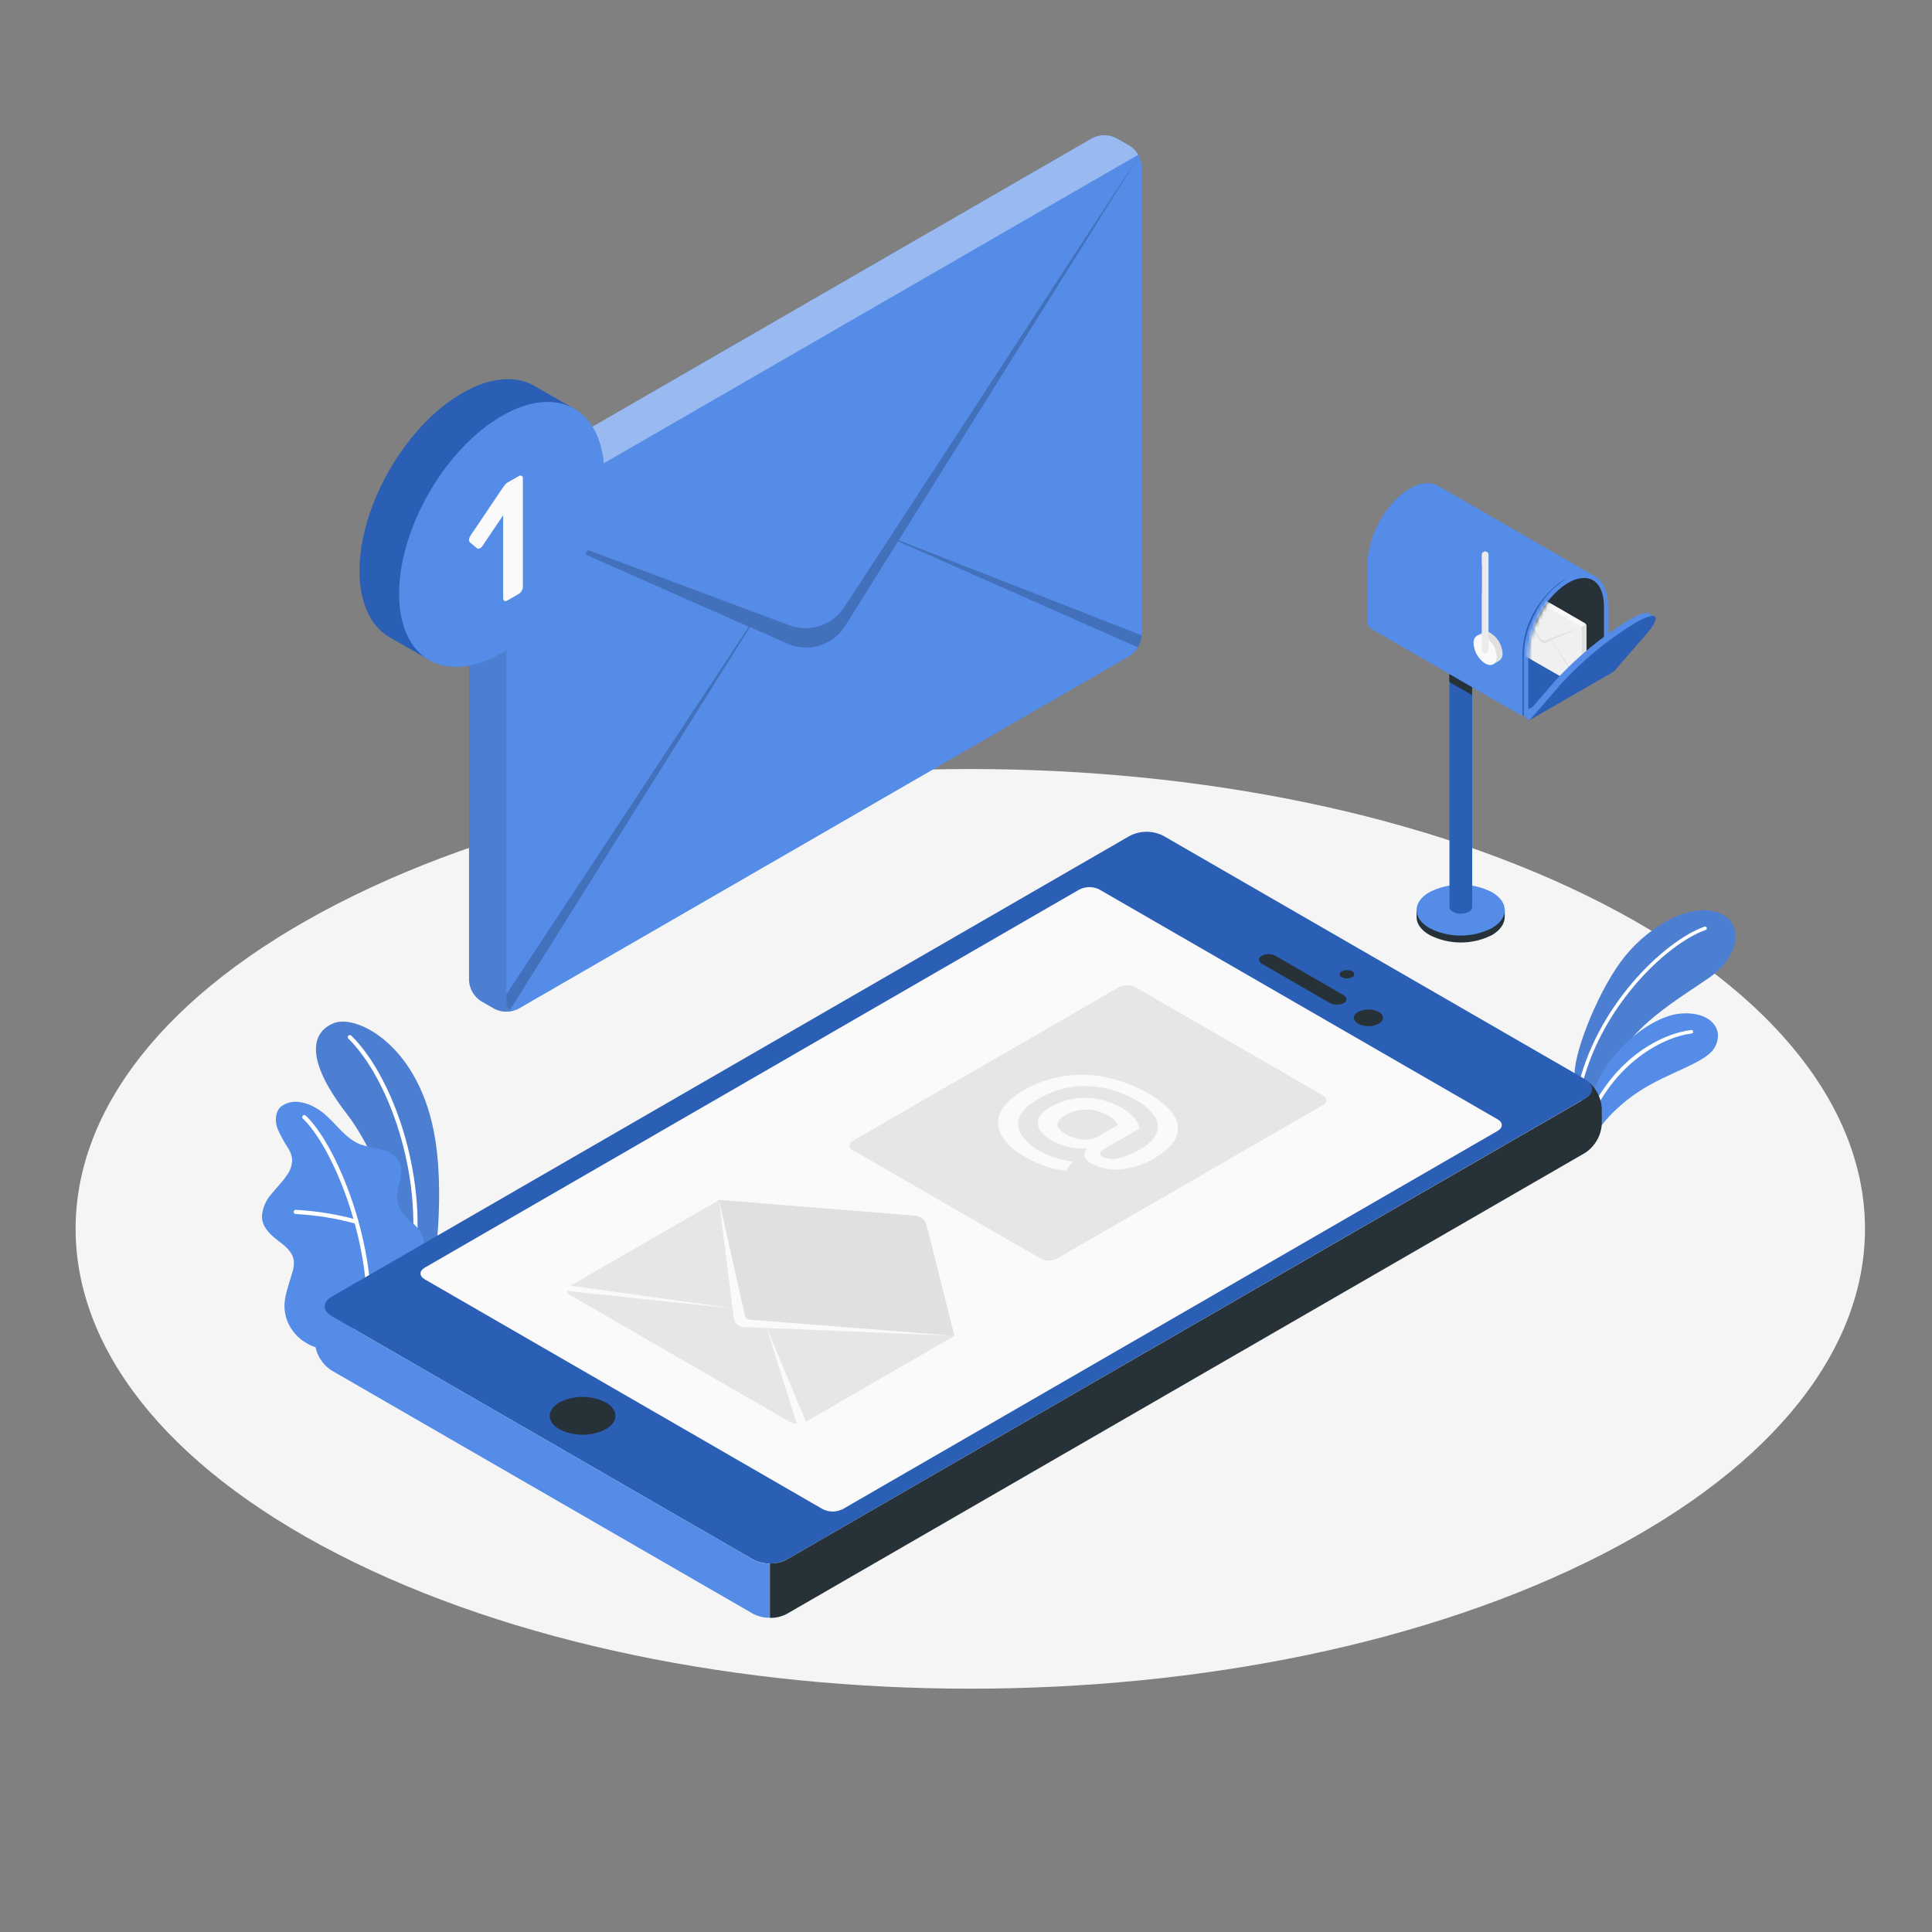 <svg width="500" height="500" viewBox="0 0 500 500" fill="none" xmlns="http://www.w3.org/2000/svg">
<rect x="0" y="0" width="500" height="500" fill="#808080" stroke="none"/>
<path d="M87.38 402.18C177.81 448.65 324.38 448.65 414.83 402.18C505.28 355.71 505.26 280.36 414.83 233.88C324.4 187.4 177.83 187.41 87.38 233.88C-3.07 280.35 -3 355.71 87.38 402.18Z" fill="#F5F5F5"/>
<path d="M407.51 277.69C407.62 271.48 414.12 255.24 420.71 247.28C427.3 239.32 437.53 233.61 444.71 236.2C451.38 238.61 450.5 247.39 442.26 253.08C434.02 258.77 421.66 265.88 417.91 275.89L410.19 288.13L407.51 277.69Z" fill="#548CE8"/>
<path opacity="0.1" d="M407.51 277.69C407.62 271.48 414.12 255.24 420.71 247.28C427.3 239.32 437.53 233.61 444.71 236.2C451.38 238.61 450.5 247.39 442.26 253.08C434.02 258.77 421.66 265.88 417.91 275.89L410.19 288.13L407.51 277.69Z" fill="black"/>
<path d="M408.69 282.73C408.787 282.724 408.879 282.686 408.953 282.623C409.027 282.56 409.079 282.475 409.1 282.38C413.63 261.24 431.1 244.3 441.42 240.67C441.477 240.651 441.53 240.621 441.575 240.581C441.62 240.541 441.656 240.493 441.682 240.439C441.708 240.385 441.723 240.326 441.726 240.266C441.73 240.206 441.721 240.146 441.7 240.09C441.68 240.034 441.649 239.982 441.609 239.939C441.569 239.895 441.52 239.859 441.466 239.834C441.413 239.809 441.354 239.795 441.295 239.792C441.235 239.79 441.176 239.799 441.12 239.82C430.59 243.52 412.81 260.73 408.21 282.19C408.189 282.308 408.213 282.429 408.278 282.529C408.343 282.63 408.444 282.701 408.56 282.73H408.69Z" fill="white"/>
<path d="M411.61 296.36C412.67 292.89 417.04 287.2 424.02 282.56C431.74 277.43 441.44 275.18 443.74 271.11C446.5 266.24 442.43 261.51 434.58 262.35C426.73 263.19 412.75 273.64 410.27 289.71L411.61 296.36Z" fill="#548CE8"/>
<path d="M410.16 292.67C410.247 292.664 410.331 292.633 410.401 292.582C410.472 292.531 410.527 292.461 410.56 292.38C417.38 274.33 431.35 268.19 437.78 267.47C437.839 267.464 437.897 267.446 437.949 267.417C438.001 267.389 438.047 267.35 438.085 267.304C438.122 267.257 438.149 267.204 438.166 267.146C438.182 267.089 438.187 267.029 438.18 266.97C438.175 266.91 438.158 266.852 438.13 266.799C438.102 266.746 438.063 266.7 438.016 266.662C437.97 266.625 437.916 266.597 437.858 266.581C437.8 266.565 437.74 266.562 437.68 266.57C430.57 267.36 416.68 273.63 409.68 292.06C409.638 292.171 409.642 292.295 409.69 292.404C409.739 292.512 409.829 292.597 409.94 292.64C410.008 292.676 410.086 292.687 410.16 292.67Z" fill="white"/>
<path d="M104.15 336.43L111.72 332.1C111.72 332.1 115.35 312.1 112.64 294.9C108.82 270.72 92.36 262.38 86.38 264.79C80.4 267.2 78.99 274.35 89.79 288.32C96.16 296.57 104.36 314 104.15 336.43Z" fill="#548CE8"/>
<g opacity="0.1">
<path d="M104.15 336.43L111.72 332.1C111.72 332.1 115.35 312.1 112.64 294.9C108.82 270.72 92.36 262.38 86.38 264.79C80.4 267.2 78.99 274.35 89.79 288.32C96.16 296.57 104.36 314 104.15 336.43Z" fill="black"/>
</g>
<path d="M106.89 326.83H106.82C106.749 326.821 106.681 326.799 106.619 326.763C106.557 326.727 106.503 326.68 106.46 326.623C106.417 326.566 106.386 326.501 106.369 326.432C106.352 326.362 106.349 326.29 106.36 326.22C109.49 303.59 100.36 278.79 90.16 268.79C90.109 268.74 90.069 268.681 90.041 268.616C90.014 268.551 89.999 268.481 89.999 268.41C89.999 268.339 90.014 268.269 90.041 268.204C90.069 268.138 90.109 268.079 90.16 268.03C90.261 267.93 90.398 267.874 90.54 267.874C90.682 267.874 90.819 267.93 90.92 268.03C101.34 278.21 110.61 303.41 107.44 326.38C107.416 326.508 107.348 326.623 107.247 326.706C107.147 326.788 107.02 326.832 106.89 326.83Z" fill="white"/>
<path d="M83.15 348.56C81.96 349.25 79.49 347.75 78.55 347.11C76.931 346.01 75.622 344.512 74.75 342.76C73.758 340.772 73.408 338.525 73.75 336.33C73.939 335.176 74.21 334.036 74.56 332.92L75.56 329.6C75.946 328.531 76.109 327.394 76.04 326.26C75.75 323.99 73.74 322.4 71.91 321.03C69.91 319.51 67.78 317.51 67.79 314.78C67.939 312.664 68.783 310.657 70.19 309.07C71.5 307.42 73.05 305.96 74.19 304.21C75.129 303.009 75.63 301.524 75.61 300C75.489 299.063 75.176 298.161 74.69 297.35C73.578 295.66 72.608 293.88 71.79 292.03C71.12 290.12 71.22 287.75 72.71 286.38C73.376 285.882 74.135 285.523 74.942 285.322C75.749 285.121 76.588 285.083 77.41 285.21C78.957 285.403 80.445 285.928 81.77 286.75C86.11 289.16 88.58 294.29 93.18 296.15C95.007 296.716 96.868 297.17 98.75 297.51C99.692 297.685 100.586 298.055 101.376 298.595C102.167 299.136 102.836 299.836 103.34 300.65C105.03 304.02 101.89 308.18 103.08 311.76C104.08 314.93 107.21 316.14 108.94 318.99C109.641 320.253 109.924 321.706 109.75 323.14C109.596 325.56 109.003 327.932 108 330.14C106.873 332.335 105.586 334.444 104.15 336.45C104.08 336.5 83.33 348.46 83.15 348.56Z" fill="#548CE8"/>
<path d="M95.44 342C95.369 341.997 95.299 341.981 95.235 341.951C95.17 341.922 95.112 341.88 95.064 341.828C95.016 341.776 94.978 341.715 94.954 341.648C94.929 341.582 94.918 341.511 94.92 341.44C95.81 320.02 85.71 296.36 78.37 289.49C78.272 289.388 78.218 289.251 78.218 289.11C78.218 288.968 78.272 288.832 78.37 288.73C78.471 288.63 78.608 288.574 78.75 288.574C78.892 288.574 79.029 288.63 79.13 288.73C86.62 295.73 96.92 319.79 96.02 341.52C96.005 341.66 95.936 341.788 95.828 341.878C95.719 341.967 95.58 342.011 95.44 342Z" fill="white"/>
<path d="M92.23 316.7H92.07C86.994 315.299 81.779 314.457 76.52 314.19C76.449 314.187 76.379 314.171 76.315 314.141C76.25 314.112 76.192 314.07 76.144 314.018C76.096 313.966 76.058 313.905 76.033 313.838C76.009 313.772 75.997 313.701 76 313.63C76.001 313.559 76.017 313.488 76.046 313.423C76.075 313.358 76.117 313.299 76.169 313.251C76.222 313.202 76.283 313.165 76.35 313.14C76.417 313.116 76.489 313.106 76.56 313.11C81.913 313.39 87.221 314.248 92.39 315.67C92.509 315.711 92.61 315.793 92.675 315.901C92.741 316.009 92.766 316.137 92.747 316.261C92.728 316.386 92.666 316.5 92.571 316.584C92.477 316.668 92.356 316.716 92.23 316.72V316.7Z" fill="white"/>
<path d="M85.79 340.61L194.92 403.61C196.262 404.291 197.745 404.646 199.25 404.646C200.755 404.646 202.238 404.291 203.58 403.61L410.21 284.3C412.6 282.92 412.6 280.68 410.21 279.3L301.07 216.3C299.728 215.619 298.245 215.264 296.74 215.264C295.235 215.264 293.752 215.619 292.41 216.3L85.79 335.61C83.4 337 83.4 339.23 85.79 340.61Z" fill="#2B5FB5"/>
<path d="M144.77 369.88C146.63 370.822 148.685 371.313 150.77 371.313C152.855 371.313 154.91 370.822 156.77 369.88C160.09 367.96 160.09 364.88 156.77 362.94C154.91 361.998 152.855 361.507 150.77 361.507C148.685 361.507 146.63 361.998 144.77 362.94C141.45 364.86 141.45 368 144.77 369.88Z" fill="#263238"/>
<path d="M194.92 403.62L85.79 340.62C83.65 339.39 83.43 337.47 85.11 336.09C84.043 336.934 83.167 337.994 82.538 339.201C81.909 340.407 81.542 341.732 81.46 343.09V347.16C81.54 348.663 81.975 350.125 82.727 351.428C83.479 352.732 84.529 353.839 85.79 354.66L194.92 417.66C196.255 418.354 197.745 418.699 199.25 418.66V404.65C197.743 404.68 196.252 404.325 194.92 403.62Z" fill="#548CE8"/>
<path d="M410.21 298.37C411.47 297.548 412.519 296.44 413.271 295.137C414.023 293.834 414.458 292.372 414.54 290.87V286.8C414.456 285.442 414.086 284.116 413.456 282.91C412.825 281.704 411.947 280.644 410.88 279.8C412.57 281.18 412.35 283.1 410.21 284.34L203.58 403.62C202.246 404.317 200.755 404.661 199.25 404.62V418.7C200.755 418.741 202.246 418.397 203.58 417.7L410.21 298.37Z" fill="#263238"/>
<path d="M212.91 390.56L109.91 331.08C108.47 330.25 108.47 328.91 109.91 328.08L279.33 230.21C280.136 229.801 281.026 229.587 281.93 229.587C282.834 229.587 283.724 229.801 284.53 230.21L387.58 289.68C389.02 290.5 389.02 291.85 387.58 292.68L218.1 390.56C217.296 390.969 216.407 391.183 215.505 391.183C214.603 391.183 213.714 390.969 212.91 390.56Z" fill="#FAFAFA"/>
<path d="M186.12 310.53L247.05 345.7L208.59 367.91C207.918 368.245 207.176 368.42 206.425 368.42C205.674 368.42 204.932 368.245 204.26 367.91L147.66 335.23C147.399 335.141 147.172 334.973 147.011 334.749C146.851 334.525 146.764 334.256 146.764 333.98C146.764 333.704 146.851 333.435 147.011 333.211C147.172 332.987 147.399 332.819 147.66 332.73L186.12 310.53Z" fill="#E6E6E6"/>
<path d="M247 345.7L239.82 317.16C239.657 316.479 239.278 315.869 238.74 315.42C238.195 314.958 237.521 314.675 236.81 314.61L186.08 310.53L247 345.7Z" fill="#E0E0E0"/>
<path d="M247 345.7L192.47 343.45C191.817 343.424 191.194 343.166 190.714 342.722C190.234 342.279 189.928 341.679 189.85 341.03L186.07 310.52L247 345.7Z" fill="#E0E0E0"/>
<path d="M247 345.7L192.47 343.45C191.817 343.424 191.194 343.166 190.714 342.722C190.234 342.279 189.928 341.679 189.85 341.03L186.07 310.52L192.8 340.52C192.86 340.787 193.005 341.028 193.211 341.208C193.418 341.388 193.677 341.497 193.95 341.52L247 345.7Z" fill="#FAFAFA"/>
<path d="M198.3 343.36L206.43 369.16L208.59 367.91L198.3 343.36Z" fill="#FAFAFA"/>
<path d="M145.5 333.98L147.66 332.73L190.18 338.67L145.5 333.98Z" fill="#FAFAFA"/>
<path d="M220.78 297.7L269.25 325.7C269.921 326.04 270.663 326.217 271.415 326.217C272.167 326.217 272.909 326.04 273.58 325.7L342.37 286C342.631 285.911 342.858 285.743 343.019 285.519C343.18 285.295 343.266 285.026 343.266 284.75C343.266 284.474 343.18 284.205 343.019 283.981C342.858 283.757 342.631 283.589 342.37 283.5L293.9 255.5C293.229 255.16 292.487 254.983 291.735 254.983C290.983 254.983 290.241 255.16 289.57 255.5L220.78 295.2C220.519 295.289 220.292 295.457 220.131 295.681C219.971 295.905 219.884 296.174 219.884 296.45C219.884 296.726 219.971 296.995 220.131 297.219C220.292 297.443 220.519 297.611 220.78 297.7Z" fill="#E6E6E6"/>
<path d="M259.32 294C258.742 293.103 258.4 292.074 258.325 291.01C258.25 289.946 258.444 288.879 258.89 287.91C259.79 285.91 261.75 283.99 264.76 282.26C268.06 280.32 271.703 279.033 275.49 278.47C279.184 277.938 282.944 278.073 286.59 278.87C290.351 279.688 293.958 281.096 297.28 283.04C300.493 284.887 302.68 286.793 303.84 288.76C304.406 289.598 304.745 290.568 304.822 291.577C304.899 292.585 304.712 293.596 304.28 294.51C303.4 296.38 301.55 298.13 298.75 299.75C296.065 301.372 293.045 302.357 289.92 302.63C287.319 302.883 284.701 302.347 282.41 301.09C281.999 300.912 281.631 300.648 281.329 300.318C281.027 299.987 280.799 299.595 280.66 299.17C280.593 298.802 280.626 298.423 280.754 298.071C280.882 297.72 281.102 297.409 281.39 297.17C279.779 297.301 278.158 297.19 276.58 296.84C275.033 296.507 273.549 295.933 272.18 295.14C269.873 293.807 268.666 292.36 268.56 290.8C268.453 289.24 269.556 287.807 271.87 286.5C274.661 284.863 277.855 284.042 281.09 284.13C284.393 284.203 287.623 285.122 290.47 286.8C291.648 287.457 292.698 288.321 293.57 289.35C294.262 290.112 294.715 291.062 294.87 292.08L285.87 297.3C285.14 297.72 284.74 298.09 284.68 298.41C284.62 298.73 284.88 299.07 285.45 299.41C286.695 300.015 288.12 300.136 289.45 299.75C291.408 299.292 293.282 298.526 295 297.48C297.26 296.18 298.69 294.78 299.29 293.31C299.59 292.597 299.705 291.819 299.623 291.049C299.541 290.28 299.264 289.544 298.82 288.91C297.613 287.186 296.007 285.78 294.14 284.81C290.303 282.54 285.964 281.252 281.51 281.06C276.991 280.933 272.531 282.106 268.66 284.44C266.2 285.86 264.62 287.36 263.92 288.94C263.569 289.675 263.414 290.489 263.47 291.302C263.526 292.115 263.791 292.9 264.24 293.58C265.451 295.363 267.087 296.816 269 297.81C270.271 298.537 271.611 299.137 273 299.6C274.295 300.048 275.637 300.35 277 300.5C277.145 300.511 277.287 300.549 277.42 300.61C277.49 300.61 277.49 300.74 277.42 300.87L276.1 302.72C276.045 302.792 275.981 302.856 275.91 302.91C275.715 302.976 275.504 302.976 275.31 302.91C273.661 302.702 272.038 302.32 270.47 301.77C268.83 301.226 267.249 300.519 265.75 299.66C262.65 298 260.51 296.05 259.32 294ZM280.17 294.87C281.549 295.045 282.948 294.783 284.17 294.12L289.4 291.12C288.78 290.07 287.866 289.225 286.77 288.69C285.1 287.711 283.205 287.184 281.27 287.16C279.342 287.126 277.443 287.625 275.78 288.6C274.32 289.44 273.61 290.27 273.65 291.09C273.65 291.91 274.47 292.76 276 293.64C277.283 294.352 278.706 294.775 280.17 294.88V294.87Z" fill="#FAFAFA"/>
<path d="M347.26 252.9C347.671 253.112 348.127 253.223 348.59 253.223C349.053 253.223 349.509 253.112 349.92 252.9C350.079 252.845 350.217 252.741 350.314 252.604C350.412 252.467 350.464 252.303 350.464 252.135C350.464 251.967 350.412 251.803 350.314 251.666C350.217 251.529 350.079 251.425 349.92 251.37C349.507 251.165 349.051 251.059 348.59 251.059C348.129 251.059 347.674 251.165 347.26 251.37C347.101 251.425 346.964 251.529 346.866 251.666C346.769 251.803 346.716 251.967 346.716 252.135C346.716 252.303 346.769 252.467 346.866 252.604C346.964 252.741 347.101 252.845 347.26 252.9Z" fill="#263238"/>
<path d="M351.5 264.94C352.322 265.359 353.232 265.577 354.155 265.577C355.078 265.577 355.988 265.359 356.81 264.94C358.28 264.1 358.28 262.72 356.81 261.88C355.988 261.461 355.078 261.243 354.155 261.243C353.232 261.243 352.322 261.461 351.5 261.88C350 262.72 350 264.1 351.5 264.94Z" fill="#263238"/>
<path d="M347.76 259.61C348.76 259.04 348.69 258.1 347.64 257.5L330.18 247.41C329.619 247.109 328.994 246.947 328.357 246.937C327.721 246.926 327.091 247.068 326.52 247.35C325.52 247.91 325.6 248.86 326.64 249.46L344.1 259.54C344.662 259.837 345.286 259.998 345.922 260.01C346.557 260.022 347.187 259.885 347.76 259.61Z" fill="#263238"/>
<path d="M121.38 132.44C121.435 131.366 121.744 130.32 122.281 129.389C122.818 128.457 123.568 127.666 124.47 127.08L282.7 35.73C283.659 35.242 284.719 34.987 285.795 34.987C286.871 34.987 287.931 35.242 288.89 35.73L292.37 37.73C293.27 38.315 294.019 39.105 294.556 40.034C295.094 40.964 295.403 42.008 295.46 43.08V164.38C295.398 165.452 295.087 166.496 294.55 167.426C294.014 168.357 293.267 169.149 292.37 169.74L134.14 261.09C133.182 261.574 132.123 261.825 131.05 261.825C129.977 261.825 128.918 261.574 127.96 261.09L124.47 259.09C123.573 258.499 122.826 257.707 122.289 256.776C121.753 255.846 121.441 254.802 121.38 253.73V132.44Z" fill="#548CE8"/>
<path opacity="0.4" d="M122.28 129.39L131.06 134.45L294.56 40.05C294.039 39.109 293.289 38.315 292.38 37.74L288.88 35.74C287.923 35.252 286.864 34.997 285.79 34.997C284.716 34.997 283.657 35.252 282.7 35.74L124.48 127.08C123.558 127.645 122.799 128.441 122.28 129.39Z" fill="white"/>
<path opacity="0.1" d="M121.38 132.43V253.71C121.437 254.785 121.748 255.831 122.287 256.762C122.825 257.694 123.577 258.485 124.48 259.07L127.96 261.07C128.229 261.226 128.514 261.354 128.81 261.45C129.223 261.586 129.648 261.683 130.08 261.74C130.893 261.845 131.717 261.815 132.52 261.65C132.723 261.609 132.923 261.555 133.12 261.49C133.248 261.456 133.371 261.409 133.49 261.35C133.256 261.45 133.004 261.502 132.75 261.502C132.495 261.502 132.244 261.45 132.01 261.35C131.686 261.133 131.426 260.833 131.259 260.481C131.092 260.129 131.023 259.738 131.06 259.35V138C131.029 137.45 131.167 136.904 131.454 136.434C131.742 135.964 132.166 135.593 132.67 135.37L131.06 134.43L122.28 129.37C121.726 130.297 121.416 131.35 121.38 132.43Z" fill="black"/>
<path opacity="0.2" d="M131.06 134.45L204.34 161.83C206.874 162.773 209.654 162.825 212.222 161.978C214.79 161.131 216.993 159.435 218.47 157.17L230.24 139.17L295.14 39.73L232.58 139.82L295.46 164.43C295.396 165.528 295.052 166.592 294.46 167.52L232.41 140.1L218.73 162C217.212 164.431 214.869 166.232 212.13 167.073C209.391 167.915 206.44 167.74 203.82 166.58L194.09 162.28L132 261.34C131.676 261.123 131.416 260.823 131.249 260.471C131.082 260.119 131.013 259.728 131.05 259.34V257.34L193.78 162.2L131.06 134.45Z" fill="black"/>
<path d="M149.19 106.13L138.37 99.9L138.27 99.84C133.47 97.13 126.89 97.54 119.6 101.74C104.93 110.21 93.04 130.81 93.04 147.74C93.04 156.19 96.04 162.14 100.79 164.92L110.63 170.53L112.98 166.6C115.657 165.991 118.226 164.98 120.6 163.6C135.27 155.13 147.16 134.53 147.16 117.6C147.159 115.315 146.88 113.038 146.33 110.82L149.19 106.13Z" fill="#2B5FB5"/>
<path d="M129.86 107.65C115.18 116.12 103.29 136.72 103.29 153.65C103.29 170.58 115.18 177.46 129.85 168.99C144.52 160.52 156.42 139.91 156.42 122.99C156.42 106.07 144.53 99.17 129.86 107.65Z" fill="#548CE8"/>
<path d="M121.6 140.34C121.506 140.242 121.437 140.122 121.4 139.992C121.364 139.861 121.36 139.723 121.39 139.59C121.441 139.229 121.578 138.886 121.79 138.59L130 126.4C130.21 126.11 130.41 125.82 130.63 125.54C130.813 125.278 131.048 125.057 131.32 124.89L134.32 123.19C134.42 123.116 134.539 123.073 134.663 123.067C134.786 123.06 134.909 123.09 135.016 123.153C135.123 123.216 135.209 123.309 135.263 123.421C135.317 123.532 135.337 123.657 135.32 123.78V151.92C135.304 152.274 135.198 152.619 135.01 152.92C134.845 153.232 134.6 153.494 134.3 153.68L131.24 155.44C131.138 155.517 131.017 155.565 130.89 155.577C130.763 155.589 130.635 155.566 130.52 155.51C130.416 155.437 130.332 155.337 130.28 155.221C130.227 155.105 130.206 154.977 130.22 154.85V133.34L124.87 141.27C124.693 141.56 124.436 141.793 124.13 141.94C124.019 141.996 123.895 142.02 123.772 142.009C123.648 141.999 123.53 141.954 123.43 141.88L121.6 140.34Z" fill="#FAFAFA"/>
<path d="M366.61 237.33V235.54H367.05C367.713 234.324 368.723 233.332 369.95 232.69C372.451 231.423 375.216 230.763 378.02 230.763C380.824 230.763 383.589 231.423 386.09 232.69C387.317 233.332 388.327 234.324 388.99 235.54H389.43V237.27C389.43 238.98 388.35 240.7 386.09 242.01C383.594 243.267 380.838 243.921 378.044 243.92C375.249 243.918 372.494 243.26 370 242C367.71 240.72 366.6 239 366.61 237.33Z" fill="#263238"/>
<path d="M386.09 230.88C383.59 229.608 380.825 228.945 378.02 228.945C375.215 228.945 372.45 229.608 369.95 230.88C365.49 233.45 365.49 237.62 369.95 240.2C372.451 241.467 375.216 242.127 378.02 242.127C380.824 242.127 383.589 241.467 386.09 240.2C390.55 237.62 390.55 233.45 386.09 230.88Z" fill="#548CE8"/>
<path d="M381 167V234.78C380.976 235.038 380.884 235.286 380.733 235.497C380.582 235.708 380.377 235.874 380.14 235.98C379.496 236.31 378.783 236.482 378.06 236.482C377.337 236.482 376.624 236.31 375.98 235.98C375.743 235.874 375.538 235.708 375.387 235.497C375.236 235.286 375.144 235.038 375.12 234.78V167H381Z" fill="#2B5FB5"/>
<path d="M375.08 174.38V176.5L380.96 179.89V177.78L375.08 174.38Z" fill="#263238"/>
<path d="M412.59 149.05L412.09 150.05L406.71 160.83L404.16 166L395.52 183.33L394.57 185.24H394.4C394.052 185.252 393.708 185.172 393.4 185.01L354.89 162.75C354.603 162.568 354.363 162.321 354.189 162.03C354.015 161.738 353.913 161.409 353.89 161.07V146.19C353.89 138.77 358.78 129.93 364.81 126.45C367.67 124.8 370.26 124.67 372.21 125.76L412.59 149.05Z" fill="#548CE8"/>
<path d="M405.32 149.84C402.88 150.74 394.03 158.05 394.03 169.57C394.03 179.25 394.03 184.27 394.03 185.18H394.39H394.56L395.51 183.27L404.16 166L406.71 160.88L407.3 159.71L405.32 149.84Z" fill="#2B5FB5"/>
<path d="M415.76 173C415.663 173.163 415.525 173.298 415.36 173.39L415.26 173.45L395.37 185C395.123 185.131 394.85 185.206 394.57 185.22H394.4V169.57C394.449 166.738 395.036 163.942 396.13 161.33L397.13 161.89L404.18 165.96L415.12 172.29L415.68 172.61C415.74 172.652 415.783 172.717 415.797 172.789C415.812 172.862 415.799 172.937 415.76 173Z" fill="#2B5FB5"/>
<path d="M412.59 149.05C410.66 148.05 408.11 148.22 405.32 149.84C401.896 151.992 399.129 155.043 397.32 158.66C396.862 159.527 396.451 160.418 396.09 161.33C394.997 163.942 394.41 166.738 394.36 169.57V185.21H394.53C394.81 185.196 395.083 185.121 395.33 184.99L415.21 173.5L415.31 173.44C415.467 173.336 415.603 173.204 415.71 173.05C415.991 172.699 416.152 172.268 416.17 171.82V157C416.22 153 414.82 150.23 412.59 149.05ZM414.81 172.45L395.81 183.45C395.65 183.54 395.52 183.45 395.52 183.28V169.57C395.571 166.934 396.11 164.33 397.11 161.89C397.122 161.837 397.142 161.786 397.17 161.74C397.553 160.774 397.994 159.833 398.49 158.92C400.175 155.598 402.729 152.795 405.88 150.81C407.101 150.035 408.505 149.597 409.95 149.54C410.696 149.532 411.432 149.71 412.09 150.06C413.99 151.06 415.09 153.53 415.09 156.96V171.96C415.085 172.058 415.057 172.153 415.008 172.238C414.96 172.323 414.892 172.396 414.81 172.45Z" fill="#548CE8"/>
<path d="M415.1 157V172.33L397.1 161.93C397.111 161.877 397.132 161.826 397.16 161.78C399.09 156.96 402.34 152.87 405.87 150.85C407.091 150.075 408.495 149.637 409.94 149.58C413.13 149.54 415.1 152.39 415.1 157Z" fill="#263238"/>
<path d="M382.16 164.6L383.75 163.68C384.089 163.527 384.463 163.465 384.833 163.502C385.204 163.539 385.558 163.673 385.86 163.89C386.733 164.46 387.46 165.228 387.981 166.132C388.503 167.035 388.804 168.049 388.86 169.09C388.896 169.456 388.836 169.825 388.685 170.16C388.534 170.495 388.298 170.785 388 171L386.53 171.85L386.26 171.4C385.959 171.334 385.669 171.222 385.4 171.07C384.527 170.5 383.8 169.732 383.279 168.828C382.758 167.925 382.457 166.911 382.4 165.87C382.402 165.611 382.433 165.353 382.49 165.1L382.16 164.6Z" fill="#E0E0E0"/>
<path d="M384.35 164.77C385.223 165.339 385.949 166.105 386.47 167.007C386.991 167.908 387.293 168.92 387.35 169.96C387.35 171.88 386 172.65 384.35 171.7C383.477 171.129 382.751 170.361 382.23 169.458C381.709 168.554 381.407 167.541 381.35 166.5C381.34 164.59 382.69 163.81 384.35 164.77Z" fill="#FAFAFA"/>
<path d="M384.35 169.06C384.119 169.06 383.898 168.968 383.735 168.805C383.572 168.642 383.48 168.421 383.48 168.19V143.58C383.48 143.349 383.572 143.128 383.735 142.965C383.898 142.802 384.119 142.71 384.35 142.71C384.581 142.71 384.802 142.802 384.965 142.965C385.128 143.128 385.22 143.349 385.22 143.58V168.19C385.22 168.421 385.128 168.642 384.965 168.805C384.802 168.968 384.581 169.06 384.35 169.06Z" fill="#EBEBEB"/>
<path d="M383.48 146.01L374.76 140.98L377.49 146.23L374.76 148.33L383.48 153.37V146.01Z" fill="#548CE8"/>
<mask id="mask0_539_4" style="mask-type:luminance" maskUnits="userSpaceOnUse" x="395" y="149" width="21" height="37">
<path d="M415.1 157C415.1 152.43 413.1 149.58 409.95 149.58C408.505 149.637 407.101 150.075 405.88 150.85C402.35 152.85 399.1 156.96 397.17 161.78C397.142 161.826 397.121 161.877 397.11 161.93C396.11 164.366 395.571 166.967 395.52 169.6V185.97L415.1 174.67V157Z" fill="white"/>
</mask>
<g mask="url(#mask0_539_4)">
<path d="M410.56 162C410.554 161.866 410.516 161.736 410.45 161.619C410.384 161.503 410.292 161.404 410.18 161.33L390.46 149.95C390.34 149.891 390.209 149.86 390.075 149.86C389.942 149.86 389.81 149.891 389.69 149.95L389.25 150.2C389.139 150.274 389.046 150.373 388.98 150.489C388.914 150.606 388.876 150.736 388.87 150.87V166C388.879 166.133 388.917 166.263 388.983 166.379C389.049 166.495 389.14 166.594 389.25 166.67L409 178C409.12 178.059 409.252 178.09 409.385 178.09C409.519 178.09 409.65 178.059 409.77 178L410.21 177.75C410.322 177.676 410.414 177.577 410.48 177.46C410.546 177.344 410.584 177.214 410.59 177.08L410.56 162Z" fill="#F0F0F0"/>
<path d="M410.45 161.6L409.36 162.23L389 150.47C389.066 150.353 389.158 150.254 389.27 150.18L389.71 149.93C389.828 149.866 389.961 149.833 390.095 149.833C390.229 149.833 390.362 149.866 390.48 149.93L410.2 161.31C410.305 161.386 410.39 161.485 410.45 161.6Z" fill="#FAFAFA"/>
<path d="M410.56 162V177.11C410.554 177.244 410.517 177.374 410.451 177.49C410.385 177.607 410.292 177.706 410.18 177.78L409.74 178.03L409.64 178.08H409.48C409.378 178.1 409.273 178.1 409.17 178.08H409.1H409.05C409.08 178.095 409.112 178.103 409.145 178.103C409.178 178.103 409.211 178.095 409.24 178.08C409.281 178.053 409.314 178.016 409.335 177.972C409.356 177.928 409.365 177.879 409.36 177.83V162.67C409.363 162.601 409.344 162.534 409.306 162.476C409.269 162.419 409.214 162.375 409.15 162.35L409.36 162.23L410.45 161.6C410.522 161.721 410.56 161.859 410.56 162Z" fill="#E0E0E0"/>
<path d="M409.36 162.23L400.22 165.64C399.904 165.756 399.559 165.762 399.239 165.657C398.919 165.552 398.645 165.341 398.46 165.06L397 162.82L388.91 150.42L396.7 162.9L388.87 166C388.877 166.135 388.919 166.265 388.99 166.38L396.73 162.96L398.43 165.69C398.619 165.994 398.911 166.219 399.253 166.323C399.595 166.428 399.964 166.406 400.29 166.26L401.5 165.73L409.24 178C409.281 177.973 409.314 177.936 409.335 177.892C409.356 177.847 409.365 177.799 409.36 177.75V177.5L401.54 165.64L409.36 162.23Z" fill="#E0E0E0"/>
</g>
<path d="M428.23 159.52L426.14 161.26C425.594 162.065 424.996 162.833 424.35 163.56L418.35 170.49L416.23 172.94L402.59 180.82L396.07 186.23H396C395.805 186.262 395.605 186.23 395.43 186.14L394.82 185.79C394.769 185.76 394.725 185.72 394.691 185.671C394.658 185.622 394.635 185.567 394.626 185.509C394.616 185.45 394.62 185.391 394.636 185.334C394.652 185.277 394.681 185.224 394.72 185.18L399.48 179.68L402.48 176.19C408.052 170.101 414.447 164.82 421.48 160.5C424.3 158.88 426.06 158.32 426.69 158.71L428.12 159.54C428.12 159.54 428.22 159.52 428.23 159.52Z" fill="#548CE8"/>
<path d="M425.82 164.42L421.82 168.99L421.74 169.09L418 173.42C417.777 173.664 417.522 173.876 417.24 174.05L396.24 186.15C396.169 186.191 396.091 186.218 396.01 186.23H396L403.56 177.5L404 177C409.575 170.917 415.97 165.639 423 161.32C425.75 159.73 427.51 159.16 428.18 159.49C429 159.94 428.24 161.63 425.82 164.42Z" fill="#2B5FB5"/>
</svg>
